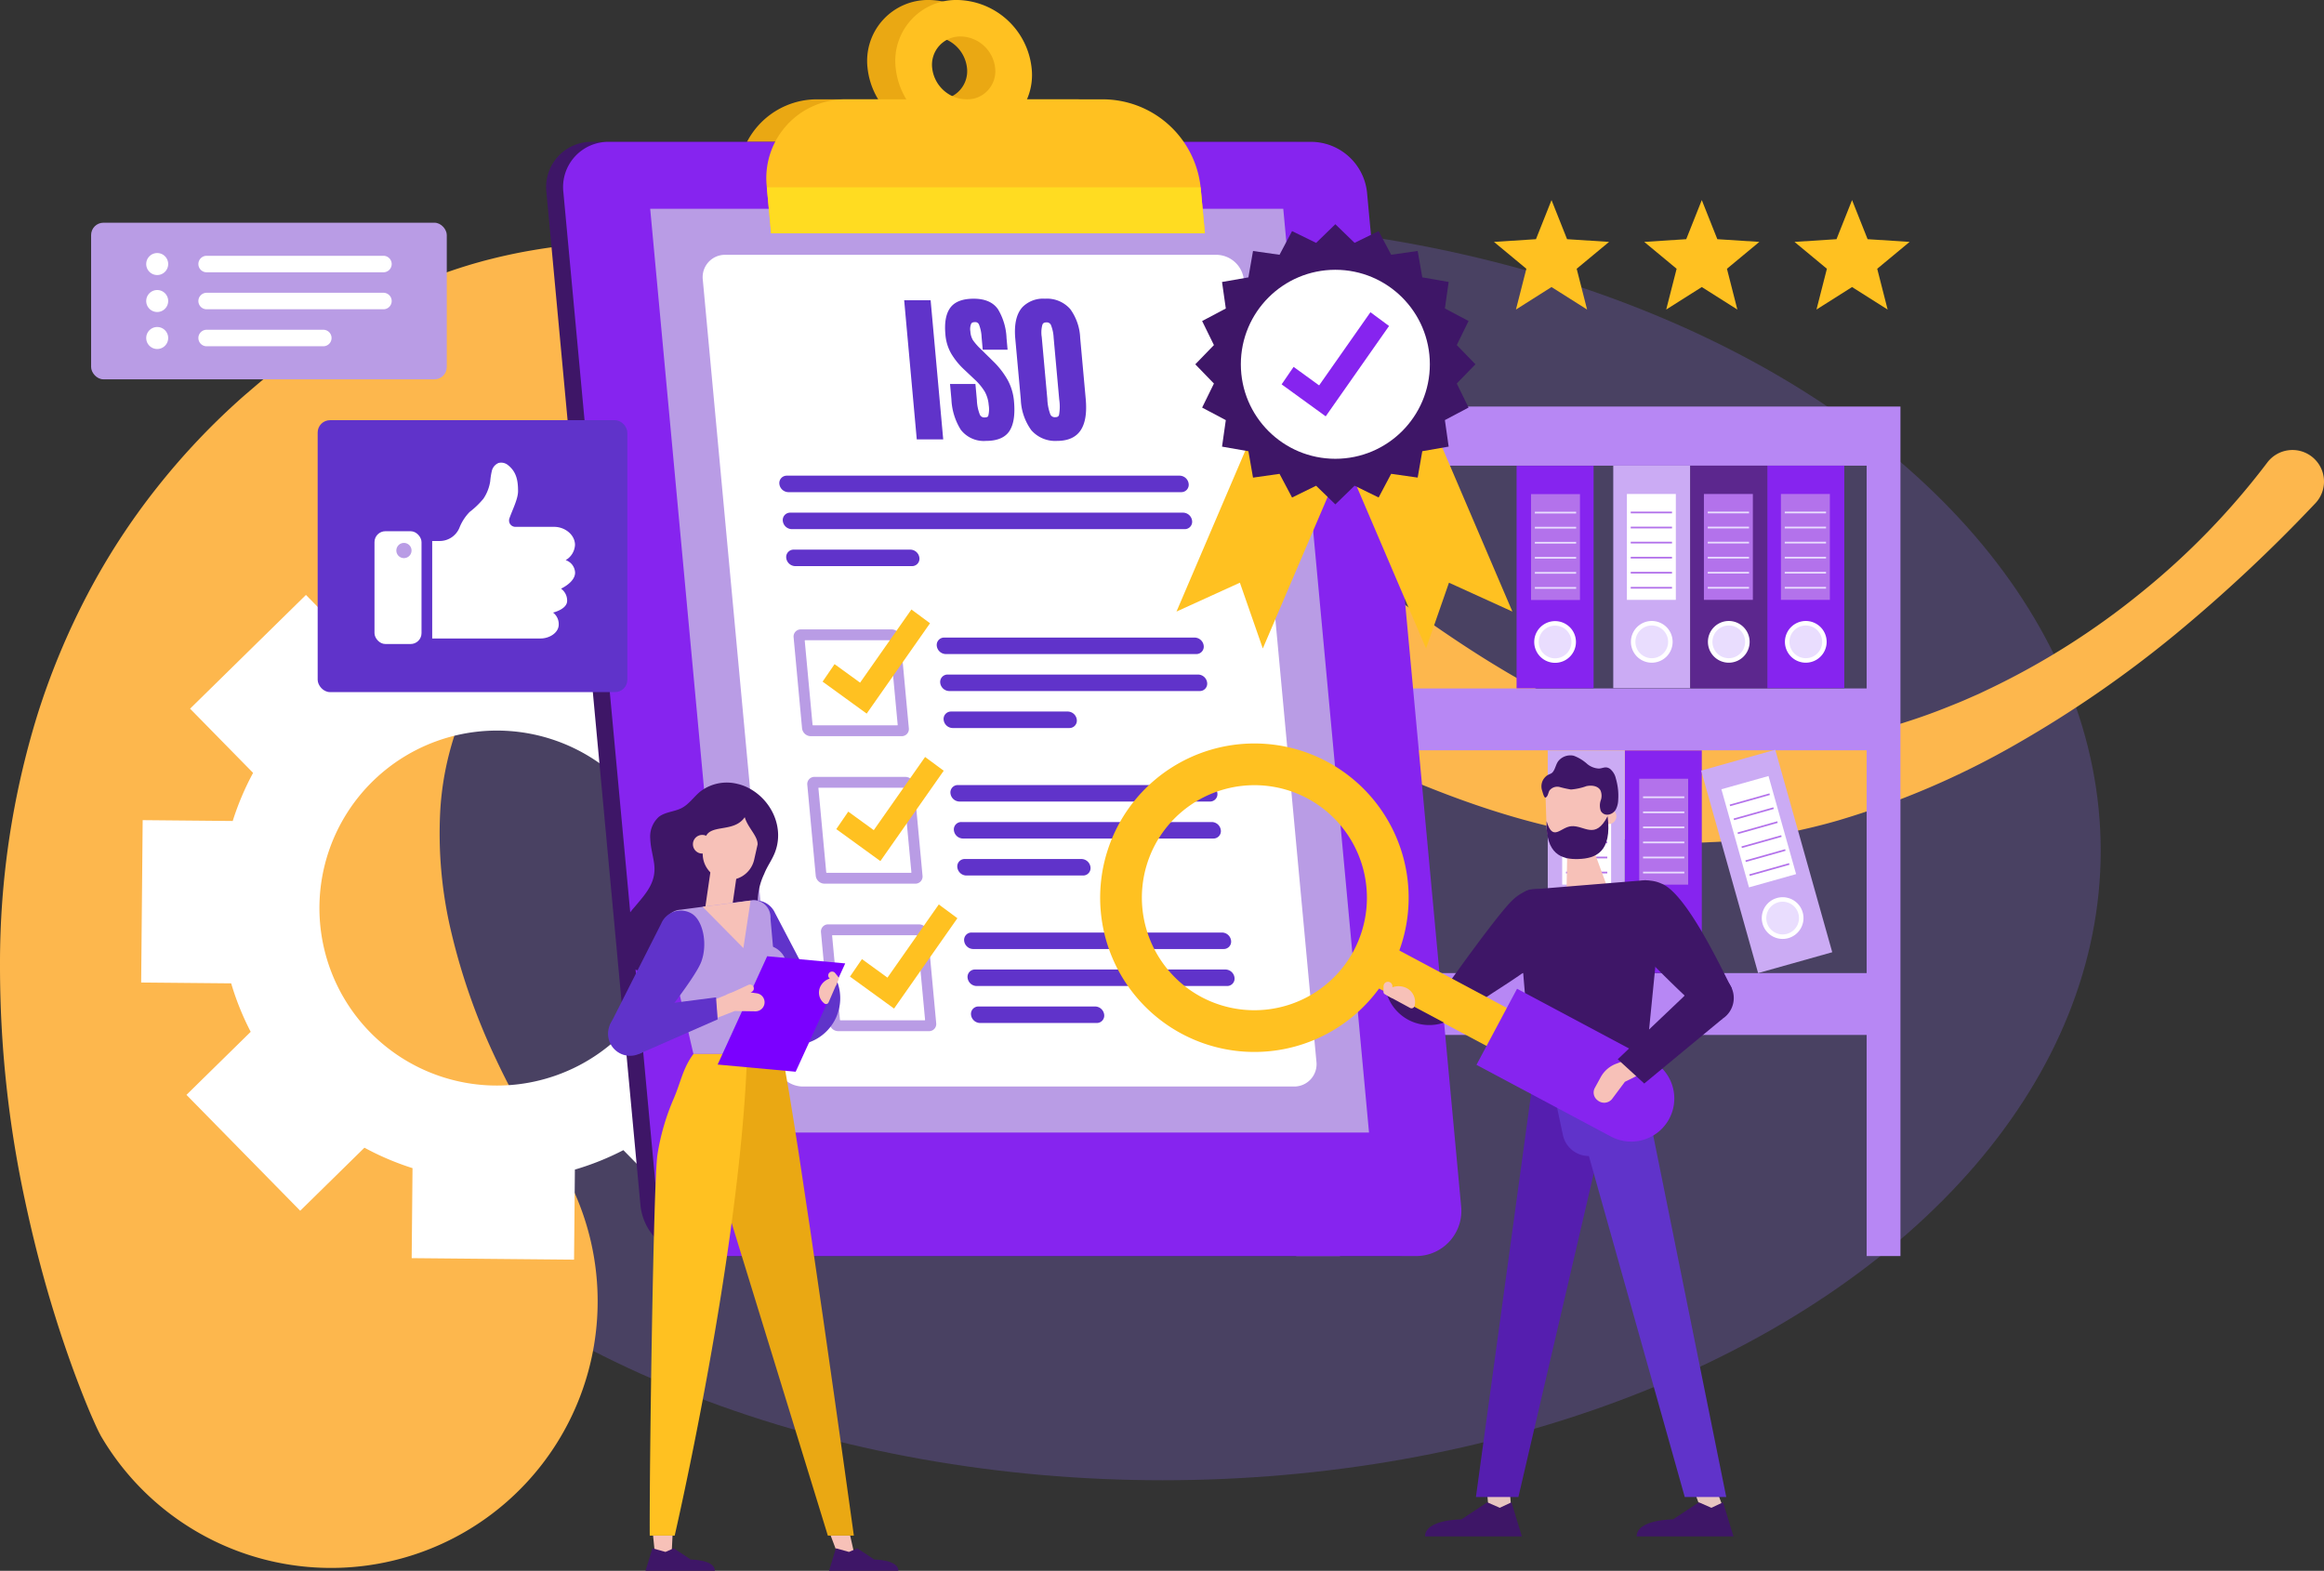 <svg xmlns="http://www.w3.org/2000/svg" width="504.99" height="341.333" viewBox="0 0 504.99 341.333">
  <rect x="0" y="0" width="504.99" height="341.333" fill="#333333" stroke="none"/>
  <g id="Grupo_132670" data-name="Grupo 132670" transform="translate(-689.838 239.898)">
    <g id="Grupo_132092" data-name="Grupo 132092">
      <g id="Grupo_131879" data-name="Grupo 131879">
        <ellipse id="Elipse_4784" data-name="Elipse 4784" cx="203.812" cy="136.787" rx="203.812" ry="136.787" transform="translate(738.684 -191.819)" fill="#8c6df2" opacity="0.25" style="isolation: isolate"/>
      </g>
      <path id="Trazado_187771" data-name="Trazado 187771" d="M1192.929-130.517a337.19,337.19,0,0,1-30.379,28.439,248.245,248.245,0,0,1-34.3,23.713,180.3,180.3,0,0,1-39,16.75,127.078,127.078,0,0,1-21.514,4.265c-1.855.161-3.709.366-5.59.424-.938.04-1.876.1-2.82.12l-2.84.012c-1.907.018-3.742-.062-5.626-.1-1.861-.114-3.74-.19-5.6-.372-14.949-1.3-29.429-5.475-42.911-10.721-13.524-5.254-26.171-11.594-38.339-17.664-6.079-3.048-12.066-6.012-17.954-8.769-2.949-1.394-5.865-2.7-8.769-3.975-1.447-.611-2.894-1.248-4.331-1.827l-4.457-1.805c-12.4-5.018-24.519-9.691-36.452-13.418-5.961-1.867-11.865-3.5-17.668-4.807-2.9-.655-5.777-1.235-8.618-1.721s-5.651-.85-8.41-1.132c-11.045-1.156-21.261-.569-29.746,1.8a54.033,54.033,0,0,0-6.077,2.086c-.968.39-1.9.825-2.826,1.263l-1.358.686c-.408.233-.818.446-1.218.691a42.465,42.465,0,0,0-8.811,6.844c-.651.668-1.289,1.345-1.893,2.054l-2.352,2.644c-.813.912-1.54,1.864-2.316,2.776-.748.93-1.429,1.886-2.151,2.809a71.111,71.111,0,0,0-6.874,11.511,63.657,63.657,0,0,0-4.294,11.827,64.371,64.371,0,0,0-1.927,12.271,92.271,92.271,0,0,0,2.349,26.332A138.106,138.106,0,0,0,797.6-9.769a148.714,148.714,0,0,0,7.155,13.482C806.053,5.88,807.394,8,808.737,9.99c.67.988,1.352,1.944,2.005,2.81.325.43.649.848.938,1.187a5.774,5.774,0,0,0,.4.443c.05.04.122.124.144.112l.024.006c0-.006.03.03-.007-.049l-.142-.321A57.935,57.935,0,0,1,711.747,72.1l-.454-.872-.29-.6-.465-1-.793-1.789c-.5-1.151-.948-2.235-1.383-3.311-.867-2.147-1.658-4.228-2.426-6.292-1.515-4.121-2.887-8.186-4.158-12.262-2.539-8.138-4.647-16.326-6.433-24.642A241.334,241.334,0,0,1,689.839-30.3a182.646,182.646,0,0,1,8.088-54.138,159.46,159.46,0,0,1,10.819-26.106,148.328,148.328,0,0,1,15.305-23.543,152.991,152.991,0,0,1,18.758-19.768c1.688-1.439,3.36-2.9,5.069-4.287,1.725-1.353,3.428-2.745,5.175-4.033l2.625-1.912c.894-.646,1.686-1.232,2.757-1.973,2.015-1.418,4.084-2.76,6.184-4.046a115.869,115.869,0,0,1,26.85-12.109c1.173-.367,2.363-.689,3.546-1.018,1.161-.3,2.306-.589,3.46-.864,2.31-.53,4.623-1.013,6.939-1.4a122.93,122.93,0,0,1,13.825-1.59,133.541,133.541,0,0,1,26.507,1.2,160.878,160.878,0,0,1,24.2,5.45,245.523,245.523,0,0,1,42.107,17.688c12.942,6.781,25,14.165,36.613,21.484l4.527,2.868c1.554.984,3.053,1.992,4.573,2.989,2.99,2.013,5.945,4.038,8.8,6.08,5.755,4.078,11.265,8.19,16.7,12.183,10.859,8,21.328,15.7,32.122,22.2,10.771,6.533,21.9,11.775,33.633,14.868,1.464.4,2.942.708,4.421,1.063l2.231.431,1.119.218c.371.065.737.1,1.106.155l2.214.3c.742.086,1.492.136,2.24.209,1.494.166,3.013.2,4.531.278,1.521.049,3.054.044,4.591.039,1.539-.072,3.084-.056,4.634-.2l2.329-.163c.778-.059,1.554-.159,2.333-.239,1.558-.152,3.113-.388,4.671-.624,1.563-.2,3.112-.544,4.675-.812,1.558-.3,3.109-.661,4.668-.994,1.542-.409,3.094-.79,4.636-1.223,1.533-.465,3.086-.875,4.613-1.384,3.069-.968,6.106-2.067,9.109-3.276,1.5-.6,3.009-1.2,4.49-1.866l2.232-.978,2.2-1.05a164.759,164.759,0,0,0,33.075-20.969,161.676,161.676,0,0,0,27.348-28.208,6.856,6.856,0,0,1,9.6-1.373,6.857,6.857,0,0,1,1.373,9.6,7.273,7.273,0,0,1-.5.594Z" fill="#fdb74d"/>
    </g>
    <g id="Grupo_132155" data-name="Grupo 132155">
      <g id="Grupo_132119" data-name="Grupo 132119">
        <g id="Grupo_132103" data-name="Grupo 132103">
          <path id="Trazado_187810" data-name="Trazado 187810" d="M740.071-26.217a59.567,59.567,0,0,0,4.241,10.53L730.378-2.01a.031.031,0,0,0,0,.044L755.049,23.17a.031.031,0,0,0,.044,0L769.029,9.493a59.953,59.953,0,0,0,10.447,4.443h0l-.182,19.525a.031.031,0,0,0,.031.031l35.219.329a.031.031,0,0,0,.032-.031l.182-19.54h0a59.374,59.374,0,0,0,10.536-4.225l13.671,13.928a.03.03,0,0,0,.044,0L864.145-.718a.031.031,0,0,0,0-.044L850.47-14.694a60.147,60.147,0,0,0,4.439-10.451h0l19.526.182a.031.031,0,0,0,.032-.031l.329-35.219a.031.031,0,0,0-.031-.031l-19.538-.183h0A59.131,59.131,0,0,0,851-70.96l13.93-13.673a.031.031,0,0,0,0-.044l-24.672-25.136a.031.031,0,0,0-.044,0l-13.938,13.68a59.559,59.559,0,0,0-10.445-4.446h0l.182-19.523a.031.031,0,0,0-.031-.031l-35.219-.329a.031.031,0,0,0-.031.031l-.183,19.528a59.642,59.642,0,0,0-10.529,4.243L756.342-110.6a.031.031,0,0,0-.044,0L731.161-85.926a.031.031,0,0,0,0,.044l13.673,13.931A59.509,59.509,0,0,0,740.406-61.5h0l-19.535-.183a.031.031,0,0,0-.031.031l-.329,35.219a.031.031,0,0,0,.031.032l19.529.182Zm49.512-54.039a38.567,38.567,0,0,1,45.91,29.445A38.565,38.565,0,0,1,806.048-4.9a38.566,38.566,0,0,1-45.91-29.445A38.567,38.567,0,0,1,789.583-80.256Z" fill="#fff"/>
        </g>
        <g id="Grupo_132118" data-name="Grupo 132118">
          <path id="Trazado_187811" data-name="Trazado 187811" d="M971.5-151.56v184.6h9.5V-15.005H1095.45V33.037h7.343v-184.6Zm9.5,74.7H1095.45V-28.45H981.006Zm0-61.853H1095.45V-90.3H981.006Z" fill="#b787f4"/>
          <g id="Grupo_132105" data-name="Grupo 132105">
            <rect id="Rectángulo_43782" data-name="Rectángulo 43782" width="16.734" height="48.347" transform="translate(1090.591 -90.363) rotate(180)" fill="#8624ef"/>
            <path id="Trazado_187812" data-name="Trazado 187812" d="M1077.692-100.428a4.532,4.532,0,0,0,4.532,4.532,4.532,4.532,0,0,0,4.532-4.532,4.532,4.532,0,0,0-4.532-4.532A4.532,4.532,0,0,0,1077.692-100.428Z" fill="#fff"/>
            <circle id="Elipse_5266" data-name="Elipse 5266" cx="3.554" cy="3.554" r="3.554" transform="translate(1078.67 -103.982)" fill="#e9ddfe"/>
            <rect id="Rectángulo_43783" data-name="Rectángulo 43783" width="10.633" height="23.009" transform="translate(1087.454 -109.55) rotate(180)" fill="#b372eb"/>
            <g id="Grupo_132104" data-name="Grupo 132104">
              <rect id="Rectángulo_43784" data-name="Rectángulo 43784" width="8.97" height="0.374" transform="translate(1086.622 -111.991) rotate(180)" fill="#e9ddfe"/>
              <rect id="Rectángulo_43785" data-name="Rectángulo 43785" width="8.97" height="0.374" transform="translate(1086.622 -115.263) rotate(180)" fill="#e9ddfe"/>
              <rect id="Rectángulo_43786" data-name="Rectángulo 43786" width="8.97" height="0.374" transform="translate(1086.622 -118.535) rotate(180)" fill="#e9ddfe"/>
              <rect id="Rectángulo_43787" data-name="Rectángulo 43787" width="8.97" height="0.374" transform="translate(1086.622 -125.079) rotate(180)" fill="#e9ddfe"/>
              <rect id="Rectángulo_43788" data-name="Rectángulo 43788" width="8.97" height="0.374" transform="translate(1086.622 -128.351) rotate(180)" fill="#e9ddfe"/>
              <rect id="Rectángulo_43789" data-name="Rectángulo 43789" width="8.97" height="0.374" transform="translate(1086.622 -121.807) rotate(180)" fill="#e9ddfe"/>
            </g>
          </g>
          <g id="Grupo_132107" data-name="Grupo 132107">
            <rect id="Rectángulo_43790" data-name="Rectángulo 43790" width="16.734" height="48.347" transform="translate(1057.123 -90.363) rotate(180)" fill="#cbabf4"/>
            <path id="Trazado_187813" data-name="Trazado 187813" d="M1044.224-100.428a4.532,4.532,0,0,0,4.532,4.532,4.532,4.532,0,0,0,4.532-4.532,4.532,4.532,0,0,0-4.532-4.532A4.532,4.532,0,0,0,1044.224-100.428Z" fill="#fff"/>
            <circle id="Elipse_5267" data-name="Elipse 5267" cx="3.554" cy="3.554" r="3.554" transform="translate(1045.202 -103.982)" fill="#e9ddfe"/>
            <rect id="Rectángulo_43791" data-name="Rectángulo 43791" width="10.633" height="23.009" transform="translate(1053.986 -109.55) rotate(180)" fill="#fff"/>
            <g id="Grupo_132106" data-name="Grupo 132106">
              <rect id="Rectángulo_43792" data-name="Rectángulo 43792" width="8.97" height="0.374" transform="translate(1053.154 -111.991) rotate(180)" fill="#b372eb"/>
              <rect id="Rectángulo_43793" data-name="Rectángulo 43793" width="8.97" height="0.374" transform="translate(1053.154 -115.263) rotate(180)" fill="#b372eb"/>
              <rect id="Rectángulo_43794" data-name="Rectángulo 43794" width="8.97" height="0.374" transform="translate(1053.154 -118.535) rotate(180)" fill="#b372eb"/>
              <rect id="Rectángulo_43795" data-name="Rectángulo 43795" width="8.97" height="0.374" transform="translate(1053.154 -125.079) rotate(180)" fill="#b372eb"/>
              <rect id="Rectángulo_43796" data-name="Rectángulo 43796" width="8.97" height="0.374" transform="translate(1053.154 -128.351) rotate(180)" fill="#b372eb"/>
              <rect id="Rectángulo_43797" data-name="Rectángulo 43797" width="8.97" height="0.374" transform="translate(1053.154 -121.807) rotate(180)" fill="#b372eb"/>
            </g>
          </g>
          <g id="Grupo_132109" data-name="Grupo 132109">
            <rect id="Rectángulo_43798" data-name="Rectángulo 43798" width="16.734" height="48.347" transform="translate(1073.857 -90.363) rotate(180)" fill="#5c278e"/>
            <path id="Trazado_187814" data-name="Trazado 187814" d="M1060.958-100.428a4.532,4.532,0,0,0,4.532,4.532,4.532,4.532,0,0,0,4.532-4.532,4.532,4.532,0,0,0-4.532-4.532A4.532,4.532,0,0,0,1060.958-100.428Z" fill="#fff"/>
            <circle id="Elipse_5268" data-name="Elipse 5268" cx="3.554" cy="3.554" r="3.554" transform="translate(1061.936 -103.982)" fill="#e9ddfe"/>
            <rect id="Rectángulo_43799" data-name="Rectángulo 43799" width="10.633" height="23.009" transform="translate(1070.72 -109.55) rotate(180)" fill="#b372eb"/>
            <g id="Grupo_132108" data-name="Grupo 132108">
              <rect id="Rectángulo_43800" data-name="Rectángulo 43800" width="8.97" height="0.374" transform="translate(1069.888 -111.991) rotate(180)" fill="#e9ddfe"/>
              <rect id="Rectángulo_43801" data-name="Rectángulo 43801" width="8.97" height="0.374" transform="translate(1069.888 -115.263) rotate(180)" fill="#e9ddfe"/>
              <rect id="Rectángulo_43802" data-name="Rectángulo 43802" width="8.97" height="0.374" transform="translate(1069.888 -118.535) rotate(180)" fill="#e9ddfe"/>
              <rect id="Rectángulo_43803" data-name="Rectángulo 43803" width="8.97" height="0.374" transform="translate(1069.888 -125.079) rotate(180)" fill="#e9ddfe"/>
              <rect id="Rectángulo_43804" data-name="Rectángulo 43804" width="8.97" height="0.374" transform="translate(1069.888 -128.351) rotate(180)" fill="#e9ddfe"/>
              <rect id="Rectángulo_43805" data-name="Rectángulo 43805" width="8.97" height="0.374" transform="translate(1069.888 -121.807) rotate(180)" fill="#e9ddfe"/>
            </g>
          </g>
          <g id="Grupo_132111" data-name="Grupo 132111">
            <rect id="Rectángulo_43806" data-name="Rectángulo 43806" width="16.734" height="48.347" transform="translate(1042.892 -76.828)" fill="#8624ef"/>
            <path id="Trazado_187815" data-name="Trazado 187815" d="M1055.791-38.545a4.532,4.532,0,0,1-4.532,4.532,4.532,4.532,0,0,1-4.532-4.532,4.532,4.532,0,0,1,4.532-4.532A4.532,4.532,0,0,1,1055.791-38.545Z" fill="#fff"/>
            <circle id="Elipse_5269" data-name="Elipse 5269" cx="3.554" cy="3.554" r="3.554" transform="translate(1047.704 -42.099)" fill="#e9ddfe"/>
            <rect id="Rectángulo_43807" data-name="Rectángulo 43807" width="10.633" height="23.009" transform="translate(1046.029 -70.677)" fill="#b372eb"/>
            <g id="Grupo_132110" data-name="Grupo 132110">
              <rect id="Rectángulo_43808" data-name="Rectángulo 43808" width="8.97" height="0.374" transform="translate(1046.861 -50.482)" fill="#e9ddfe"/>
              <rect id="Rectángulo_43809" data-name="Rectángulo 43809" width="8.97" height="0.374" transform="translate(1046.861 -53.754)" fill="#e9ddfe"/>
              <rect id="Rectángulo_43810" data-name="Rectángulo 43810" width="8.97" height="0.374" transform="translate(1046.861 -57.026)" fill="#e9ddfe"/>
              <rect id="Rectángulo_43811" data-name="Rectángulo 43811" width="8.97" height="0.374" transform="translate(1046.861 -63.57)" fill="#e9ddfe"/>
              <rect id="Rectángulo_43812" data-name="Rectángulo 43812" width="8.97" height="0.374" transform="translate(1046.861 -66.842)" fill="#e9ddfe"/>
              <rect id="Rectángulo_43813" data-name="Rectángulo 43813" width="8.97" height="0.374" transform="translate(1046.861 -60.298)" fill="#e9ddfe"/>
            </g>
          </g>
          <g id="Grupo_132113" data-name="Grupo 132113">
            <rect id="Rectángulo_43814" data-name="Rectángulo 43814" width="16.734" height="48.348" transform="translate(1019.381 -138.681)" fill="#8624ef"/>
            <path id="Trazado_187816" data-name="Trazado 187816" d="M1032.281-100.4a4.532,4.532,0,0,1-4.532,4.532,4.533,4.533,0,0,1-4.533-4.532,4.533,4.533,0,0,1,4.533-4.532A4.532,4.532,0,0,1,1032.281-100.4Z" fill="#fff"/>
            <circle id="Elipse_5270" data-name="Elipse 5270" cx="3.554" cy="3.554" r="3.554" transform="translate(1024.194 -103.952)" fill="#e9ddfe"/>
            <rect id="Rectángulo_43815" data-name="Rectángulo 43815" width="10.633" height="23.009" transform="translate(1022.519 -132.53)" fill="#b372eb"/>
            <g id="Grupo_132112" data-name="Grupo 132112">
              <rect id="Rectángulo_43816" data-name="Rectángulo 43816" width="8.97" height="0.374" transform="translate(1023.351 -112.335)" fill="#e9ddfe"/>
              <rect id="Rectángulo_43817" data-name="Rectángulo 43817" width="8.97" height="0.374" transform="translate(1023.351 -115.607)" fill="#e9ddfe"/>
              <rect id="Rectángulo_43818" data-name="Rectángulo 43818" width="8.97" height="0.374" transform="translate(1023.351 -118.879)" fill="#e9ddfe"/>
              <rect id="Rectángulo_43819" data-name="Rectángulo 43819" width="8.97" height="0.374" transform="translate(1023.351 -125.423)" fill="#e9ddfe"/>
              <rect id="Rectángulo_43820" data-name="Rectángulo 43820" width="8.97" height="0.374" transform="translate(1023.351 -128.695)" fill="#e9ddfe"/>
              <rect id="Rectángulo_43821" data-name="Rectángulo 43821" width="8.97" height="0.374" transform="translate(1023.351 -122.151)" fill="#e9ddfe"/>
            </g>
          </g>
          <g id="Grupo_132115" data-name="Grupo 132115">
            <rect id="Rectángulo_43822" data-name="Rectángulo 43822" width="16.734" height="45.706" transform="translate(1059.487 -72.449) rotate(-15.712)" fill="#cbabf4"/>
            <path id="Trazado_187817" data-name="Trazado 187817" d="M1081.556-41.632a4.532,4.532,0,0,1-3.135,5.59,4.533,4.533,0,0,1-5.591-3.135,4.534,4.534,0,0,1,3.136-5.591A4.533,4.533,0,0,1,1081.556-41.632Z" fill="#fff"/>
            <path id="Trazado_187818" data-name="Trazado 187818" d="M1078.156-36.983a3.557,3.557,0,0,1-4.384-2.459,3.557,3.557,0,0,1,2.459-4.384,3.557,3.557,0,0,1,4.384,2.459A3.558,3.558,0,0,1,1078.156-36.983Z" fill="#e9ddfe"/>
            <rect id="Rectángulo_43823" data-name="Rectángulo 43823" width="10.633" height="22.144" transform="translate(1063.887 -68.393) rotate(-15.712)" fill="#fff"/>
            <g id="Grupo_132114" data-name="Grupo 132114">
              <rect id="Rectángulo_43824" data-name="Rectángulo 43824" width="8.97" height="0.36" transform="translate(1069.951 -49.909) rotate(-15.712)" fill="#b372eb"/>
              <rect id="Rectángulo_43825" data-name="Rectángulo 43825" width="8.97" height="0.36" transform="translate(1069.098 -52.94) rotate(-15.712)" fill="#b372eb"/>
              <rect id="Rectángulo_43826" data-name="Rectángulo 43826" width="8.97" height="0.36" transform="translate(1068.246 -55.971) rotate(-15.712)" fill="#b372eb"/>
              <rect id="Rectángulo_43827" data-name="Rectángulo 43827" width="8.97" height="0.36" transform="translate(1066.54 -62.034) rotate(-15.712)" fill="#b372eb"/>
              <rect id="Rectángulo_43828" data-name="Rectángulo 43828" width="8.97" height="0.36" transform="translate(1065.688 -65.065) rotate(-15.712)" fill="#b372eb"/>
              <rect id="Rectángulo_43829" data-name="Rectángulo 43829" width="8.97" height="0.36" transform="translate(1067.393 -59.003) rotate(-15.712)" fill="#b372eb"/>
            </g>
          </g>
          <g id="Grupo_132117" data-name="Grupo 132117">
            <rect id="Rectángulo_43830" data-name="Rectángulo 43830" width="16.734" height="48.347" transform="translate(1026.154 -76.828)" fill="#cbabf4"/>
            <path id="Trazado_187819" data-name="Trazado 187819" d="M1039.053-38.545a4.532,4.532,0,0,1-4.532,4.532,4.533,4.533,0,0,1-4.533-4.532,4.533,4.533,0,0,1,4.533-4.532A4.532,4.532,0,0,1,1039.053-38.545Z" fill="#fff"/>
            <circle id="Elipse_5271" data-name="Elipse 5271" cx="3.554" cy="3.554" r="3.554" transform="translate(1030.966 -42.099)" fill="#e9ddfe"/>
            <rect id="Rectángulo_43831" data-name="Rectángulo 43831" width="10.633" height="23.009" transform="translate(1029.291 -70.677)" fill="#fff"/>
            <g id="Grupo_132116" data-name="Grupo 132116">
              <rect id="Rectángulo_43832" data-name="Rectángulo 43832" width="8.97" height="0.374" transform="translate(1030.123 -50.482)" fill="#b372eb"/>
              <rect id="Rectángulo_43833" data-name="Rectángulo 43833" width="8.97" height="0.374" transform="translate(1030.123 -53.754)" fill="#b372eb"/>
              <rect id="Rectángulo_43834" data-name="Rectángulo 43834" width="8.97" height="0.374" transform="translate(1030.123 -57.026)" fill="#b372eb"/>
              <rect id="Rectángulo_43835" data-name="Rectángulo 43835" width="8.97" height="0.374" transform="translate(1030.123 -63.57)" fill="#b372eb"/>
              <rect id="Rectángulo_43836" data-name="Rectángulo 43836" width="8.97" height="0.374" transform="translate(1030.123 -66.842)" fill="#b372eb"/>
              <rect id="Rectángulo_43837" data-name="Rectángulo 43837" width="8.97" height="0.374" transform="translate(1030.123 -60.298)" fill="#b372eb"/>
            </g>
          </g>
        </g>
      </g>
      <g id="Grupo_132134" data-name="Grupo 132134">
        <g id="Grupo_132120" data-name="Grupo 132120">
          <path id="Trazado_187820" data-name="Trazado 187820" d="M945.54-189.2H851.278l-.928-10a17.128,17.128,0,0,1,17.338-19.113h56.037A21.42,21.42,0,0,1,944.612-199.2Z" fill="#eaa813"/>
          <path id="Trazado_187821" data-name="Trazado 187821" d="M891.748-239.9a13.235,13.235,0,0,0-13.4,14.769,16.551,16.551,0,0,0,16.14,14.769,13.235,13.235,0,0,0,13.4-14.769A16.551,16.551,0,0,0,891.748-239.9Zm2.006,21.61a7.678,7.678,0,0,1-7.477-6.841,6.138,6.138,0,0,1,6.207-6.842,7.676,7.676,0,0,1,7.476,6.842A6.137,6.137,0,0,1,893.754-218.288Z" fill="#eaa813"/>
        </g>
        <path id="Trazado_187822" data-name="Trazado 187822" d="M993.692,33.037h-152.7a12.285,12.285,0,0,1-11.98-10.962L808.574-198.114a9.824,9.824,0,0,1,9.945-10.962h152.7a12.286,12.286,0,0,1,11.98,10.962l20.439,220.189A9.824,9.824,0,0,1,993.692,33.037Z" fill="#3e1667"/>
        <path id="Trazado_187823" data-name="Trazado 187823" d="M997.376,33.037h-152.7A12.285,12.285,0,0,1,832.7,22.075L812.258-198.114a9.824,9.824,0,0,1,9.945-10.962H974.9a12.285,12.285,0,0,1,11.98,10.962l20.439,220.189A9.824,9.824,0,0,1,997.376,33.037Z" fill="#8624ef"/>
        <path id="Trazado_187824" data-name="Trazado 187824" d="M987.317,6.2H849.753L831.121-194.527H968.685Z" fill="#b99ce5"/>
        <path id="Trazado_187825" data-name="Trazado 187825" d="M858.322-9.221,842.552-179.11a4.855,4.855,0,0,1,4.915-5.418H954.2a6.072,6.072,0,0,1,5.92,5.418L975.886-9.221A4.855,4.855,0,0,1,970.971-3.8H864.242A6.072,6.072,0,0,1,858.322-9.221Z" fill="#fff"/>
        <g id="Grupo_132121" data-name="Grupo 132121">
          <path id="Trazado_187826" data-name="Trazado 187826" d="M951.656-189.2H857.393l-.928-10A17.128,17.128,0,0,1,873.8-218.31H929.84A21.419,21.419,0,0,1,950.727-199.2Z" fill="#ffc121"/>
          <path id="Trazado_187827" data-name="Trazado 187827" d="M897.863-239.9a13.236,13.236,0,0,0-13.4,14.769A16.551,16.551,0,0,0,900.6-210.36,13.236,13.236,0,0,0,914-225.129,16.553,16.553,0,0,0,897.863-239.9Zm2.007,21.61a7.676,7.676,0,0,1-7.477-6.841,6.138,6.138,0,0,1,6.207-6.842,7.677,7.677,0,0,1,7.476,6.842A6.137,6.137,0,0,1,899.87-218.288Z" fill="#ffc121"/>
        </g>
        <path id="Trazado_187828" data-name="Trazado 187828" d="M951.656-189.2H857.393l-.928-10h94.262Z" fill="#ffdc21"/>
        <g id="Grupo_132132" data-name="Grupo 132132">
          <g id="Grupo_132122" data-name="Grupo 132122">
            <path id="Trazado_187829" data-name="Trazado 187829" d="M946.505-132.953H861.148a2.008,2.008,0,0,1-1.958-1.792h0a1.606,1.606,0,0,1,1.625-1.792h85.358a2.009,2.009,0,0,1,1.958,1.792h0A1.606,1.606,0,0,1,946.505-132.953Z" fill="#6033ca"/>
            <path id="Trazado_187830" data-name="Trazado 187830" d="M947.251-124.917H861.894a2.008,2.008,0,0,1-1.958-1.792h0a1.605,1.605,0,0,1,1.625-1.791h85.358a2.008,2.008,0,0,1,1.958,1.791h0A1.606,1.606,0,0,1,947.251-124.917Z" fill="#6033ca"/>
            <path id="Trazado_187831" data-name="Trazado 187831" d="M887.994-116.881H862.64a2.008,2.008,0,0,1-1.958-1.791h0a1.606,1.606,0,0,1,1.625-1.792h25.354a2.008,2.008,0,0,1,1.958,1.792h0A1.605,1.605,0,0,1,887.994-116.881Z" fill="#6033ca"/>
          </g>
          <g id="Grupo_132125" data-name="Grupo 132125">
            <g id="Grupo_132123" data-name="Grupo 132123">
              <path id="Trazado_187832" data-name="Trazado 187832" d="M949.771-97.773h-54.42a2.008,2.008,0,0,1-1.958-1.792h0a1.605,1.605,0,0,1,1.625-1.791h54.42a2.008,2.008,0,0,1,1.959,1.791h0A1.606,1.606,0,0,1,949.771-97.773Z" fill="#6033ca"/>
              <path id="Trazado_187833" data-name="Trazado 187833" d="M950.517-89.737H896.1a2.008,2.008,0,0,1-1.958-1.791h0a1.606,1.606,0,0,1,1.625-1.792h54.42a2.007,2.007,0,0,1,1.958,1.792h0A1.6,1.6,0,0,1,950.517-89.737Z" fill="#6033ca"/>
              <path id="Trazado_187834" data-name="Trazado 187834" d="M922.2-81.7H896.843a2.008,2.008,0,0,1-1.958-1.792h0a1.606,1.606,0,0,1,1.625-1.792h25.354a2.008,2.008,0,0,1,1.958,1.792h0A1.606,1.606,0,0,1,922.2-81.7Z" fill="#6033ca"/>
            </g>
            <g id="Grupo_132124" data-name="Grupo 132124">
              <path id="Trazado_187835" data-name="Trazado 187835" d="M883.6-103.131H863.853a1.549,1.549,0,0,0-1.568,1.729l1.833,19.748a1.937,1.937,0,0,0,1.889,1.728h19.748a1.55,1.55,0,0,0,1.568-1.728L885.489-101.4A1.936,1.936,0,0,0,883.6-103.131Zm1.3,20.736a.1.1,0,0,1-.105.114H866.529a.129.129,0,0,1-.126-.114l-1.7-18.266a.1.1,0,0,1,.1-.116h18.266a.129.129,0,0,1,.126.116Z" fill="#b99ce5"/>
              <path id="Trazado_187836" data-name="Trazado 187836" d="M878.162-84.833l-9.578-6.949,2.6-3.8,5.547,4.024,11.151-15.9,4.045,2.992Z" fill="#ffc121"/>
            </g>
          </g>
          <g id="Grupo_132128" data-name="Grupo 132128">
            <g id="Grupo_132126" data-name="Grupo 132126">
              <path id="Trazado_187837" data-name="Trazado 187837" d="M952.746-65.726h-54.42a2.007,2.007,0,0,1-1.958-1.792h0a1.6,1.6,0,0,1,1.625-1.791h54.42a2.007,2.007,0,0,1,1.958,1.791h0A1.606,1.606,0,0,1,952.746-65.726Z" fill="#6033ca"/>
              <path id="Trazado_187838" data-name="Trazado 187838" d="M953.492-57.69h-54.42a2.007,2.007,0,0,1-1.958-1.791h0a1.605,1.605,0,0,1,1.625-1.792h54.42a2.008,2.008,0,0,1,1.958,1.792h0A1.605,1.605,0,0,1,953.492-57.69Z" fill="#6033ca"/>
              <path id="Trazado_187839" data-name="Trazado 187839" d="M925.171-49.653H899.818a2.009,2.009,0,0,1-1.959-1.792h0a1.606,1.606,0,0,1,1.626-1.792h25.354a2.008,2.008,0,0,1,1.958,1.792h0A1.606,1.606,0,0,1,925.171-49.653Z" fill="#6033ca"/>
            </g>
            <g id="Grupo_132127" data-name="Grupo 132127">
              <path id="Trazado_187840" data-name="Trazado 187840" d="M886.576-71.084H866.827a1.549,1.549,0,0,0-1.567,1.729l1.833,19.748a1.936,1.936,0,0,0,1.888,1.728h19.748a1.548,1.548,0,0,0,1.568-1.728l-1.833-19.748A1.936,1.936,0,0,0,886.576-71.084Zm1.3,20.736a.1.1,0,0,1-.1.115H869.5a.129.129,0,0,1-.126-.115l-1.7-18.266a.1.1,0,0,1,.1-.116h18.266a.129.129,0,0,1,.126.116Z" fill="#b99ce5"/>
              <path id="Trazado_187841" data-name="Trazado 187841" d="M881.137-52.786l-9.579-6.948,2.6-3.8,5.548,4.024,11.151-15.9,4.045,2.991Z" fill="#ffc121"/>
            </g>
          </g>
          <g id="Grupo_132131" data-name="Grupo 132131">
            <g id="Grupo_132129" data-name="Grupo 132129">
              <path id="Trazado_187842" data-name="Trazado 187842" d="M955.72-33.679H901.3a2.008,2.008,0,0,1-1.958-1.792h0a1.606,1.606,0,0,1,1.626-1.791h54.42a2.008,2.008,0,0,1,1.958,1.791h0A1.606,1.606,0,0,1,955.72-33.679Z" fill="#6033ca"/>
              <path id="Trazado_187843" data-name="Trazado 187843" d="M956.466-25.643h-54.42a2.008,2.008,0,0,1-1.958-1.791h0a1.606,1.606,0,0,1,1.626-1.792h54.42a2.008,2.008,0,0,1,1.958,1.792h0A1.605,1.605,0,0,1,956.466-25.643Z" fill="#6033ca"/>
              <path id="Trazado_187844" data-name="Trazado 187844" d="M928.146-17.606H902.792a2.009,2.009,0,0,1-1.958-1.792h0a1.606,1.606,0,0,1,1.626-1.792h25.353a2.007,2.007,0,0,1,1.958,1.792h0A1.606,1.606,0,0,1,928.146-17.606Z" fill="#6033ca"/>
            </g>
            <g id="Grupo_132130" data-name="Grupo 132130">
              <path id="Trazado_187845" data-name="Trazado 187845" d="M889.55-39.037H869.8a1.55,1.55,0,0,0-1.568,1.729l1.834,19.748a1.936,1.936,0,0,0,1.888,1.728H891.7a1.548,1.548,0,0,0,1.568-1.728l-1.833-19.748A1.937,1.937,0,0,0,889.55-39.037Zm1.3,20.736a.1.1,0,0,1-.1.115H872.478a.128.128,0,0,1-.125-.115l-1.7-18.266a.1.1,0,0,1,.105-.115h18.266a.129.129,0,0,1,.126.115Z" fill="#b99ce5"/>
              <path id="Trazado_187846" data-name="Trazado 187846" d="M884.111-20.739l-9.578-6.948,2.6-3.8,5.547,4.024,11.151-15.9,4.045,2.991Z" fill="#ffc121"/>
            </g>
          </g>
        </g>
        <g id="Grupo_132133" data-name="Grupo 132133">
          <path id="Trazado_187847" data-name="Trazado 187847" d="M856.31-171.719l2.736,30.225h5.747l-2.736-30.225Z" transform="translate(30 -2.929)" fill="#6033ca"/>
          <path id="Trazado_187848" data-name="Trazado 187848" d="M876.955-154.349a17.994,17.994,0,0,0-3.171-4.077L871.169-161a12.97,12.97,0,0,1-1.753-1.986,4.167,4.167,0,0,1-.552-1.89,2.947,2.947,0,0,1,.179-1.678c.053-.1.2-.348.829-.348a.855.855,0,0,1,.865.531,8.5,8.5,0,0,1,.569,2.778l.243,2.68h5.4l-.228-2.521a13.162,13.162,0,0,0-1.838-6.233c-1.043-1.54-2.825-2.321-5.294-2.321s-4.19.681-5.135,2.025c-.917,1.306-1.249,3.191-1.016,5.763a9.918,9.918,0,0,0,1.268,4.152,15.674,15.674,0,0,0,2.734,3.383l2.331,2.2a12.237,12.237,0,0,1,2.219,2.676,7.074,7.074,0,0,1,.856,2.9,5.836,5.836,0,0,1-.091,2.331c-.044.12-.136.366-.8.366a1.029,1.029,0,0,1-1.033-.611,9.306,9.306,0,0,1-.645-3.143l-.319-3.516h-5.517l.3,3.308a13.583,13.583,0,0,0,2.028,6.623,6.3,6.3,0,0,0,5.486,2.439c2.508,0,4.245-.758,5.165-2.256.877-1.432,1.178-3.525.917-6.4A11.712,11.712,0,0,0,876.955-154.349Z" transform="translate(31.831 -3)" fill="#6033ca"/>
          <path id="Trazado_187849" data-name="Trazado 187849" d="M889.6-163.438a11.439,11.439,0,0,0-2.155-6.289,6.741,6.741,0,0,0-5.519-2.264,6.281,6.281,0,0,0-4.861,1.816c-1.322,1.448-1.851,3.756-1.57,6.859l1.2,13.209a12.052,12.052,0,0,0,2.275,6.679,6.875,6.875,0,0,0,5.58,2.335c2.451,0,4.2-.806,5.211-2.4.971-1.533,1.311-3.738,1.039-6.737Zm-7.136,13.259-1.219-13.473a6.268,6.268,0,0,1,.14-2.675c.1-.267.278-.514.863-.514a.978.978,0,0,1,.994.57,8.462,8.462,0,0,1,.588,2.757l1.217,13.455a10.28,10.28,0,0,1-.035,3.279c-.092.33-.263.533-.835.533a1.031,1.031,0,0,1-1.067-.616h0A10.636,10.636,0,0,1,882.46-150.179Z" transform="translate(34.957 -3)" fill="#6033ca"/>
        </g>
      </g>
      <g id="Grupo_132137" data-name="Grupo 132137">
        <g id="Grupo_132136" data-name="Grupo 132136">
          <path id="Trazado_187854" data-name="Trazado 187854" d="M1005.154-26.972l6.19,4.887c2.38-2.3,18.144-10.466,18.735-16.465a7.35,7.35,0,0,0-1.732-6.051c-3.238-3.18-6.932-2.454-9.828.276C1015.364-41.35,1005.154-26.972,1005.154-26.972Z" fill="#3e1667"/>
          <path id="Trazado_187855" data-name="Trazado 187855" d="M1018.3,88.891h-4.945l-.433-5.17h4.945Z" fill="#e7c5c0"/>
          <path id="Trazado_187856" data-name="Trazado 187856" d="M1064.711,88.891h-4.945l-1.934-5.17h4.945Z" fill="#e7c5c0"/>
          <path id="Trazado_187857" data-name="Trazado 187857" d="M1030.224-45.744l9.336-.12-3.927-10.656-5.234,1.332Z" fill="#f7c1b8"/>
          <path id="Trazado_187858" data-name="Trazado 187858" d="M1046.942-3.768l4.035-40.643a3.977,3.977,0,0,0-3.617-4.226l-24.237,1.979a3.4,3.4,0,0,0-3.536,3.637L1022.9-3.768Z" fill="#3e1667"/>
          <path id="Trazado_187859" data-name="Trazado 187859" d="M1046.933-3.768l-9.251,12.244L1019.776,85.4h-9.232l12.21-89.166Z" fill="#551eaf"/>
          <path id="Trazado_187860" data-name="Trazado 187860" d="M1027.214-3.768l2.2,10.343a5.776,5.776,0,0,0,5.681,4.73h0L1055.926,85.4h9.016L1046.933-3.768Z" fill="#6033ca"/>
          <path id="Trazado_187861" data-name="Trazado 187861" d="M1037.687-62.429a1.691,1.691,0,0,0,1.775,1.6,1.691,1.691,0,0,0,1.6-1.775,1.691,1.691,0,0,0-1.776-1.6A1.689,1.689,0,0,0,1037.687-62.429Z" fill="#f7c1b8"/>
          <path id="Trazado_187862" data-name="Trazado 187862" d="M1029.869-71.68a5.286,5.286,0,0,0-3.237,2.1,5.138,5.138,0,0,0-.938,3.221h0l.2,6.2c.2,3.872,3.245,7.056,6.923,6.928a6.845,6.845,0,0,0,6.4-7.359l-.176-5.718,0-.007S1038.657-73.052,1029.869-71.68Z" fill="#f7c1b8"/>
          <path id="Trazado_187863" data-name="Trazado 187863" d="M1039.162-62.547c-2.691,5.277-5.053,1.937-7.9,2.182-2.361.2-3.991,3.5-5.363-1.1-.205,7.167,3.245,8.359,6.923,8.231C1036.546-53.364,1040.156-54.684,1039.162-62.547Z" fill="#3e1667"/>
          <path id="Trazado_187864" data-name="Trazado 187864" d="M1013.011,86.548l2.724,1.195,2.528-1.195,2.27,7.408H999.491c0-3.7,7.91-3.7,7.91-3.7Z" fill="#3e1667"/>
          <path id="Trazado_187865" data-name="Trazado 187865" d="M1058.992,86.548l2.723,1.195,2.529-1.195,2.269,7.408h-21.042c0-3.7,7.911-3.7,7.911-3.7Z" fill="#3e1667"/>
          <g id="Grupo_132135" data-name="Grupo 132135">
            <path id="Trazado_187866" data-name="Trazado 187866" d="M932.838-60.6a33.516,33.516,0,0,0,13.8,45.345,33.517,33.517,0,0,0,45.346-13.8,33.515,33.515,0,0,0-13.8-45.345A33.516,33.516,0,0,0,932.838-60.6Zm51.154,27.284A24.487,24.487,0,0,1,950.9-23.248a24.488,24.488,0,0,1-10.071-33.093,24.487,24.487,0,0,1,33.093-10.07A24.487,24.487,0,0,1,983.992-33.319Z" fill="#ffc121"/>
            <rect id="Rectángulo_43838" data-name="Rectángulo 43838" width="9.369" height="60.603" transform="matrix(0.471, -0.882, 0.882, 0.471, 984.189, -27.925)" fill="#ffc121"/>
            <path id="Trazado_187867" data-name="Trazado 187867" d="M1052.549,3.206h0a9.368,9.368,0,0,1-12.675,3.857L1010.667-8.514l8.818-16.533,29.207,15.578A9.369,9.369,0,0,1,1052.549,3.206Z" fill="#8624ef"/>
          </g>
          <path id="Trazado_187868" data-name="Trazado 187868" d="M1036.945-.835h0a2.214,2.214,0,0,0,3.171-.239l2.8-3.752,2.714-1.345-3.375-3.06-1.264.492a6.38,6.38,0,0,0-3.308,2.867l-1.335,2.437A2.091,2.091,0,0,0,1036.945-.835Z" fill="#f7c1b8"/>
          <path id="Trazado_187869" data-name="Trazado 187869" d="M1047.122-4.451l17.04-14.1-7.4-5.809-15.4,14.636Z" fill="#3e1667"/>
          <path id="Trazado_187870" data-name="Trazado 187870" d="M1055.918-22.051a5.374,5.374,0,0,0,6.265,4.3,5.374,5.374,0,0,0,4.3-6.265,5.373,5.373,0,0,0-6.265-4.3A5.374,5.374,0,0,0,1055.918-22.051Z" fill="#3e1667"/>
          <path id="Trazado_187871" data-name="Trazado 187871" d="M1056.461-23.033l9.672-2.128c-1.6-2.9-9.664-20.6-15.3-22.742a7.351,7.351,0,0,0-6.294.091c-3.915,2.294-4.179,6.049-2.3,9.558C1044.285-34.431,1056.461-23.033,1056.461-23.033Z" fill="#3e1667"/>
          <path id="Trazado_187872" data-name="Trazado 187872" d="M991.037-24.393l.149.472a9.678,9.678,0,0,0,12.423,6.224h0Z" fill="#3e1667"/>
          <path id="Trazado_187873" data-name="Trazado 187873" d="M995.07-25.369a3.927,3.927,0,0,0-3.859.692.681.681,0,0,0,.1,1.122l4.923,2.675a.671.671,0,0,0,.967-.386A3.385,3.385,0,0,0,995.07-25.369Z" fill="#f7c1b8"/>
          <path id="Trazado_187874" data-name="Trazado 187874" d="M992.392-22.968l-1.626-.881a.593.593,0,0,1-.311-.531l.022-1.236a.957.957,0,0,1,.957-.941h0a.958.958,0,0,1,.958.957Z" fill="#f7c1b8"/>
          <path id="Trazado_187875" data-name="Trazado 187875" d="M1039.7-72.82a2.126,2.126,0,0,0-.22-.135c-.858-.456-1.391.038-2.228.058a4.27,4.27,0,0,1-2.485-.96,9.186,9.186,0,0,0-2.967-1.82,3.376,3.376,0,0,0-3.213,1c-.68.73-.731,1.822-1.369,2.582-.31.37-.807.425-1.2.7a2.926,2.926,0,0,0-1.011,1.234,2.944,2.944,0,0,0-.062,2.1c.079.227.409,1.647.759,1.463.525-.276.528-1.019.83-1.529a2.144,2.144,0,0,1,2.227-.75,22.555,22.555,0,0,0,2.436.535,12.822,12.822,0,0,0,3.353-.729c1.123-.249,2.525-.078,3.067.936a2.978,2.978,0,0,1,.111,1.989,3.5,3.5,0,0,0-.034,2.484c.807,1.33,2.57.84,3.243-.326a4.768,4.768,0,0,0,.524-2.07,13.316,13.316,0,0,0-.5-4.647A3.81,3.81,0,0,0,1039.7-72.82Z" fill="#3e1667"/>
        </g>
      </g>
      <g id="Grupo_132144" data-name="Grupo 132144">
        <g id="Grupo_132143" data-name="Grupo 132143">
          <path id="Trazado_187876" data-name="Trazado 187876" d="M850.079-69.561a9.464,9.464,0,0,0-8.1,1.681c-1.376,1.132-2.4,2.708-3.974,3.544s-3.569.839-4.993,1.929a5.775,5.775,0,0,0-1.87,4.86c.066,1.8.6,3.553.838,5.342.536,4.086-1.837,6.5-4.279,9.435a13.12,13.12,0,0,0-3.28,6.787,6.657,6.657,0,0,0,3.021,6.55,6.428,6.428,0,0,0,2.891.723c2.448.068,4.779-.935,7.148-1.558s5.113-.8,7.054.693c.561.43,1.025.982,1.613,1.373,2.067,1.378,5.055.273,6.513-1.738s1.756-4.618,1.885-7.1a55.871,55.871,0,0,0-.062-6.726A14.33,14.33,0,0,1,855.892-50c.628-1.612,1.639-2.938,2.283-4.535,2.16-5.357-.575-11.408-5.576-14.084A10.2,10.2,0,0,0,850.079-69.561Z" fill="#3e1667"/>
          <path id="Trazado_187877" data-name="Trazado 187877" d="M861.781-16.936l7.094-4.292-10.639-20.3a4.625,4.625,0,0,0-6.7-1.992h0c-2.375,1.514-3.357,6.64-1.795,10.517S861.781-16.936,861.781-16.936Z" fill="#6033ca"/>
          <path id="Trazado_187878" data-name="Trazado 187878" d="M848.506-39.941l-5.689-.932,1.439-9.88,5.689.932Z" fill="#f7c1b8"/>
          <path id="Trazado_187879" data-name="Trazado 187879" d="M851.666-62.328c.669,2.323,2.863,4.084,2.791,5.934l-.179.8c-.014.034-.027.068-.043.1l.024-.018-.542,2.411a5.659,5.659,0,0,1-6.763,4.279,5.66,5.66,0,0,1-4.28-6.764l.61-2.712C844.637-60.763,849.435-59.031,851.666-62.328Z" fill="#f7c1b8"/>
          <g id="Grupo_132138" data-name="Grupo 132138">
            <path id="Trazado_187880" data-name="Trazado 187880" d="M840.514-10.873,834.252-37.94a3.717,3.717,0,0,1,3.512-4.287l15.624-2.066a3.718,3.718,0,0,1,3.87,3.968l2.622,29.452Z" fill="#b99ce5"/>
            <path id="Trazado_187881" data-name="Trazado 187881" d="M852.187-10.873,842.381,4.935l27.341,88.849h5.653s-12.7-91.8-15.615-104.657Z" fill="#eaa813"/>
            <path id="Trazado_187882" data-name="Trazado 187882" d="M852.187-10.873c-1.471,43.108-15.745,104.657-15.745,104.657h-5.418c-.106-13.289.789-77.141,1.673-82.776a49.915,49.915,0,0,1,3.517-12.141c1.572-3.62,1.964-6.578,4.3-9.74h11.673Z" fill="#ffc121"/>
          </g>
          <path id="Trazado_187883" data-name="Trazado 187883" d="M872.094,98.423h3.529l-1.052-4.639h-4.23Z" fill="#f7c1b8"/>
          <path id="Trazado_187884" data-name="Trazado 187884" d="M832.218,98.423h3.53l.229-4.639h-4.23Z" fill="#f7c1b8"/>
          <path id="Trazado_187885" data-name="Trazado 187885" d="M851.144-30.112a4.852,4.852,0,0,0,4.388,5.275,4.853,4.853,0,0,0,5.276-4.389,4.853,4.853,0,0,0-4.389-5.275A4.852,4.852,0,0,0,851.144-30.112Z" fill="#b99ce5"/>
          <path id="Trazado_187886" data-name="Trazado 187886" d="M852.934-44.2l-1.563,10.32-8.854-8.971Z" fill="#f7c1b8"/>
          <path id="Trazado_187887" data-name="Trazado 187887" d="M844.457-56.394a2.025,2.025,0,0,1-2.077,1.972,2.025,2.025,0,0,1-1.973-2.077,2.027,2.027,0,0,1,2.077-1.973A2.026,2.026,0,0,1,844.457-56.394Z" fill="#f7c1b8"/>
          <path id="Trazado_187888" data-name="Trazado 187888" d="M876.117,96.541l-1.8.789-2.836-.789-1.5,4.894h15.066c0-2.447-5.226-2.447-5.226-2.447Z" fill="#3e1667"/>
          <path id="Trazado_187889" data-name="Trazado 187889" d="M836.242,96.541l-1.8.789-2.837-.789-1.5,4.894h15.066c0-2.447-5.225-2.447-5.225-2.447Z" fill="#3e1667"/>
          <path id="Trazado_187890" data-name="Trazado 187890" d="M871.588-27.043l.183.489a10.177,10.177,0,0,1-6.26,13.2h0Z" fill="#6033ca"/>
          <g id="Grupo_132139" data-name="Grupo 132139">
            <path id="Trazado_187891" data-name="Trazado 187891" d="M862.733-7.015,845.775-8.571l10.764-23.538L873.5-30.553Z" fill="#7b00ff"/>
          </g>
          <g id="Grupo_132140" data-name="Grupo 132140">
            <path id="Trazado_187892" data-name="Trazado 187892" d="M868.258-25.812a3.445,3.445,0,0,1,3.042-1.607.6.6,0,0,1,.536.83l-1.957,4.509a.588.588,0,0,1-.876.256A2.969,2.969,0,0,1,868.258-25.812Z" fill="#f7c1b8"/>
            <path id="Trazado_187893" data-name="Trazado 187893" d="M871.407-25.6l.648-1.488a.515.515,0,0,0-.073-.534l-.682-.843a.841.841,0,0,0-1.171-.133h0a.84.84,0,0,0-.144,1.179Z" fill="#f7c1b8"/>
          </g>
          <g id="Grupo_132141" data-name="Grupo 132141">
            <path id="Trazado_187894" data-name="Trazado 187894" d="M855.974-22.23h0a1.964,1.964,0,0,1-1.99,2.087l-4.506-.066-3.7,1.45-.456-4.012,2.217-.9a6.5,6.5,0,0,1,4.108-.764l2.65.382A1.965,1.965,0,0,1,855.974-22.23Z" fill="#f7c1b8"/>
            <path id="Trazado_187895" data-name="Trazado 187895" d="M848.907-24.243l2.535.616a.519.519,0,0,0,.54,0l1.262-.775a.841.841,0,0,0,.281-1.144h0a.841.841,0,0,0-1.151-.293Z" fill="#f7c1b8"/>
          </g>
          <g id="Grupo_132142" data-name="Grupo 132142">
            <path id="Trazado_187896" data-name="Trazado 187896" d="M845.775-18.388l-17.077,7.5-.6-10.052,17.335-2.237Z" fill="#6033ca"/>
            <path id="Trazado_187897" data-name="Trazado 187897" d="M830.558-14.537l-8.266-2.486L833.516-39.21a4.624,4.624,0,0,1,6.65-2.151h0c2.41,1.456,3.514,6.558,2.045,10.471S830.558-14.537,830.558-14.537Z" fill="#6033ca"/>
            <circle id="Elipse_5272" data-name="Elipse 5272" cx="4.795" cy="4.795" r="4.795" transform="translate(821.959 -20.064)" fill="#6033ca"/>
          </g>
        </g>
      </g>
      <g id="Grupo_132145" data-name="Grupo 132145">
        <path id="Trazado_187898" data-name="Trazado 187898" d="M1026.974-196.423l3.379,8.5,9.128.587-7.04,5.84,2.263,8.863-7.73-4.891-7.73,4.891,2.263-8.863-7.04-5.84,9.128-.587Z" fill="#ffc121"/>
        <path id="Trazado_187899" data-name="Trazado 187899" d="M1059.626-196.423l3.379,8.5,9.128.587-7.04,5.84,2.263,8.863-7.73-4.891-7.73,4.891,2.263-8.863-7.04-5.84,9.128-.587Z" fill="#ffc121"/>
        <path id="Trazado_187900" data-name="Trazado 187900" d="M1092.278-196.423l3.379,8.5,9.128.587-7.04,5.84,2.263,8.863-7.73-4.891-7.73,4.891,2.263-8.863-7.04-5.84,9.128-.587Z" fill="#ffc121"/>
      </g>
      <g id="Grupo_132151" data-name="Grupo 132151">
        <g id="Grupo_132147" data-name="Grupo 132147">
          <rect id="Rectángulo_43839" data-name="Rectángulo 43839" width="67.284" height="59.088" rx="2.678" transform="translate(758.866 -148.591)" fill="#6033ca"/>
          <g id="Grupo_132146" data-name="Grupo 132146">
            <rect id="Rectángulo_43840" data-name="Rectángulo 43840" width="10.22" height="24.51" rx="2.368" transform="translate(771.212 -124.466)" fill="#fff"/>
            <path id="Trazado_187901" data-name="Trazado 187901" d="M779.262-120.272a1.65,1.65,0,0,1-1.65,1.65,1.65,1.65,0,0,1-1.65-1.65,1.65,1.65,0,0,1,1.65-1.65A1.65,1.65,0,0,1,779.262-120.272Z" fill="#b99ce5"/>
            <path id="Trazado_187902" data-name="Trazado 187902" d="M814.8-115.454a2.976,2.976,0,0,0-2.049-2.727,4.055,4.055,0,0,0,2.03-3.307c0-2.205-2.186-3.927-4.518-3.927h-8.437a1.378,1.378,0,0,1-1.3-1.826c.629-1.821,1.881-4.224,1.881-5.916,0-2.215-.3-4.159-2.141-5.635a2.308,2.308,0,0,0-2.1-.5,2.47,2.47,0,0,0-1.446,1.689,15.237,15.237,0,0,0-.359,2.279,9.328,9.328,0,0,1-1.477,3.791,18.4,18.4,0,0,1-3,2.887,10.306,10.306,0,0,0-2.213,3.426,4.649,4.649,0,0,1-4.294,2.88h-1.625v21.18H807.32c1.886,0,3.925-1.224,3.925-3.027a3.139,3.139,0,0,0-1.234-2.6s3.062-.71,3.062-2.545a3.175,3.175,0,0,0-1.328-2.654S814.8-113.366,814.8-115.454Z" fill="#fff"/>
          </g>
        </g>
        <g id="Grupo_132150" data-name="Grupo 132150">
          <rect id="Rectángulo_43841" data-name="Rectángulo 43841" width="77.285" height="34.033" rx="2.678" transform="translate(709.635 -191.503)" fill="#b99ce5"/>
          <g id="Grupo_132149" data-name="Grupo 132149">
            <g id="Grupo_132148" data-name="Grupo 132148">
              <path id="Trazado_187903" data-name="Trazado 187903" d="M773.157-180.731H734.738a1.791,1.791,0,0,1-1.792-1.791h0a1.792,1.792,0,0,1,1.792-1.792h38.419a1.792,1.792,0,0,1,1.792,1.792h0A1.791,1.791,0,0,1,773.157-180.731Z" fill="#fff"/>
              <path id="Trazado_187904" data-name="Trazado 187904" d="M773.157-172.694H734.738a1.792,1.792,0,0,1-1.792-1.792h0a1.792,1.792,0,0,1,1.792-1.792h38.419a1.792,1.792,0,0,1,1.792,1.792h0A1.792,1.792,0,0,1,773.157-172.694Z" fill="#fff"/>
              <path id="Trazado_187905" data-name="Trazado 187905" d="M760.092-164.658H734.738a1.792,1.792,0,0,1-1.792-1.792h0a1.792,1.792,0,0,1,1.792-1.792h25.354a1.791,1.791,0,0,1,1.791,1.792h0A1.791,1.791,0,0,1,760.092-164.658Z" fill="#fff"/>
            </g>
            <path id="Trazado_187906" data-name="Trazado 187906" d="M726.385-182.522A2.39,2.39,0,0,1,724-180.133a2.39,2.39,0,0,1-2.389-2.389,2.39,2.39,0,0,1,2.389-2.39A2.39,2.39,0,0,1,726.385-182.522Z" fill="#fff"/>
            <path id="Trazado_187907" data-name="Trazado 187907" d="M726.385-174.486A2.39,2.39,0,0,1,724-172.1a2.39,2.39,0,0,1-2.389-2.389A2.389,2.389,0,0,1,724-176.875,2.389,2.389,0,0,1,726.385-174.486Z" fill="#fff"/>
            <path id="Trazado_187908" data-name="Trazado 187908" d="M726.385-166.45A2.39,2.39,0,0,1,724-164.061a2.39,2.39,0,0,1-2.389-2.389A2.389,2.389,0,0,1,724-168.839,2.389,2.389,0,0,1,726.385-166.45Z" fill="#fff"/>
          </g>
        </g>
      </g>
      <g id="Grupo_132154" data-name="Grupo 132154">
        <g id="Grupo_132153" data-name="Grupo 132153">
          <g id="Grupo_132152" data-name="Grupo 132152">
            <path id="Trazado_187909" data-name="Trazado 187909" d="M964.239-98.985l-4.981-14.294-13.777,6.271,21.2-49.575,18.758,8.023Z" fill="#ffc121"/>
            <path id="Trazado_187910" data-name="Trazado 187910" d="M999.709-98.985l4.981-14.294,13.777,6.271-21.2-49.575L978.5-148.56Z" fill="#ffc121"/>
          </g>
          <path id="Trazado_187911" data-name="Trazado 187911" d="M980-191.177l4.179,4.05,5.226-2.561,2.723,5.144,5.762-.82,1,5.733,5.733,1-.82,5.762,5.144,2.723-2.561,5.226,4.05,4.179-4.05,4.179,2.561,5.226-5.144,2.723.82,5.762-5.733,1-1,5.733-5.762-.82-2.723,5.143-5.226-2.561L980-130.3l-4.179-4.05-5.226,2.561-2.723-5.143-5.762.82-1-5.733-5.733-1,.82-5.762-5.143-2.723,2.561-5.226-4.05-4.179,4.05-4.179-2.561-5.226,5.143-2.723-.82-5.762,5.733-1,1-5.733,5.762.82,2.723-5.144,5.226,2.561Z" fill="#3e1667"/>
          <circle id="Elipse_5273" data-name="Elipse 5273" cx="20.535" cy="20.535" r="20.535" transform="translate(959.465 -181.275)" fill="#fff"/>
        </g>
        <path id="Trazado_187912" data-name="Trazado 187912" d="M977.906-149.429l-9.579-6.948,2.6-3.8,5.547,4.024,11.151-15.9,4.045,2.991Z" fill="#8624ef"/>
      </g>
    </g>
  </g>
</svg>
